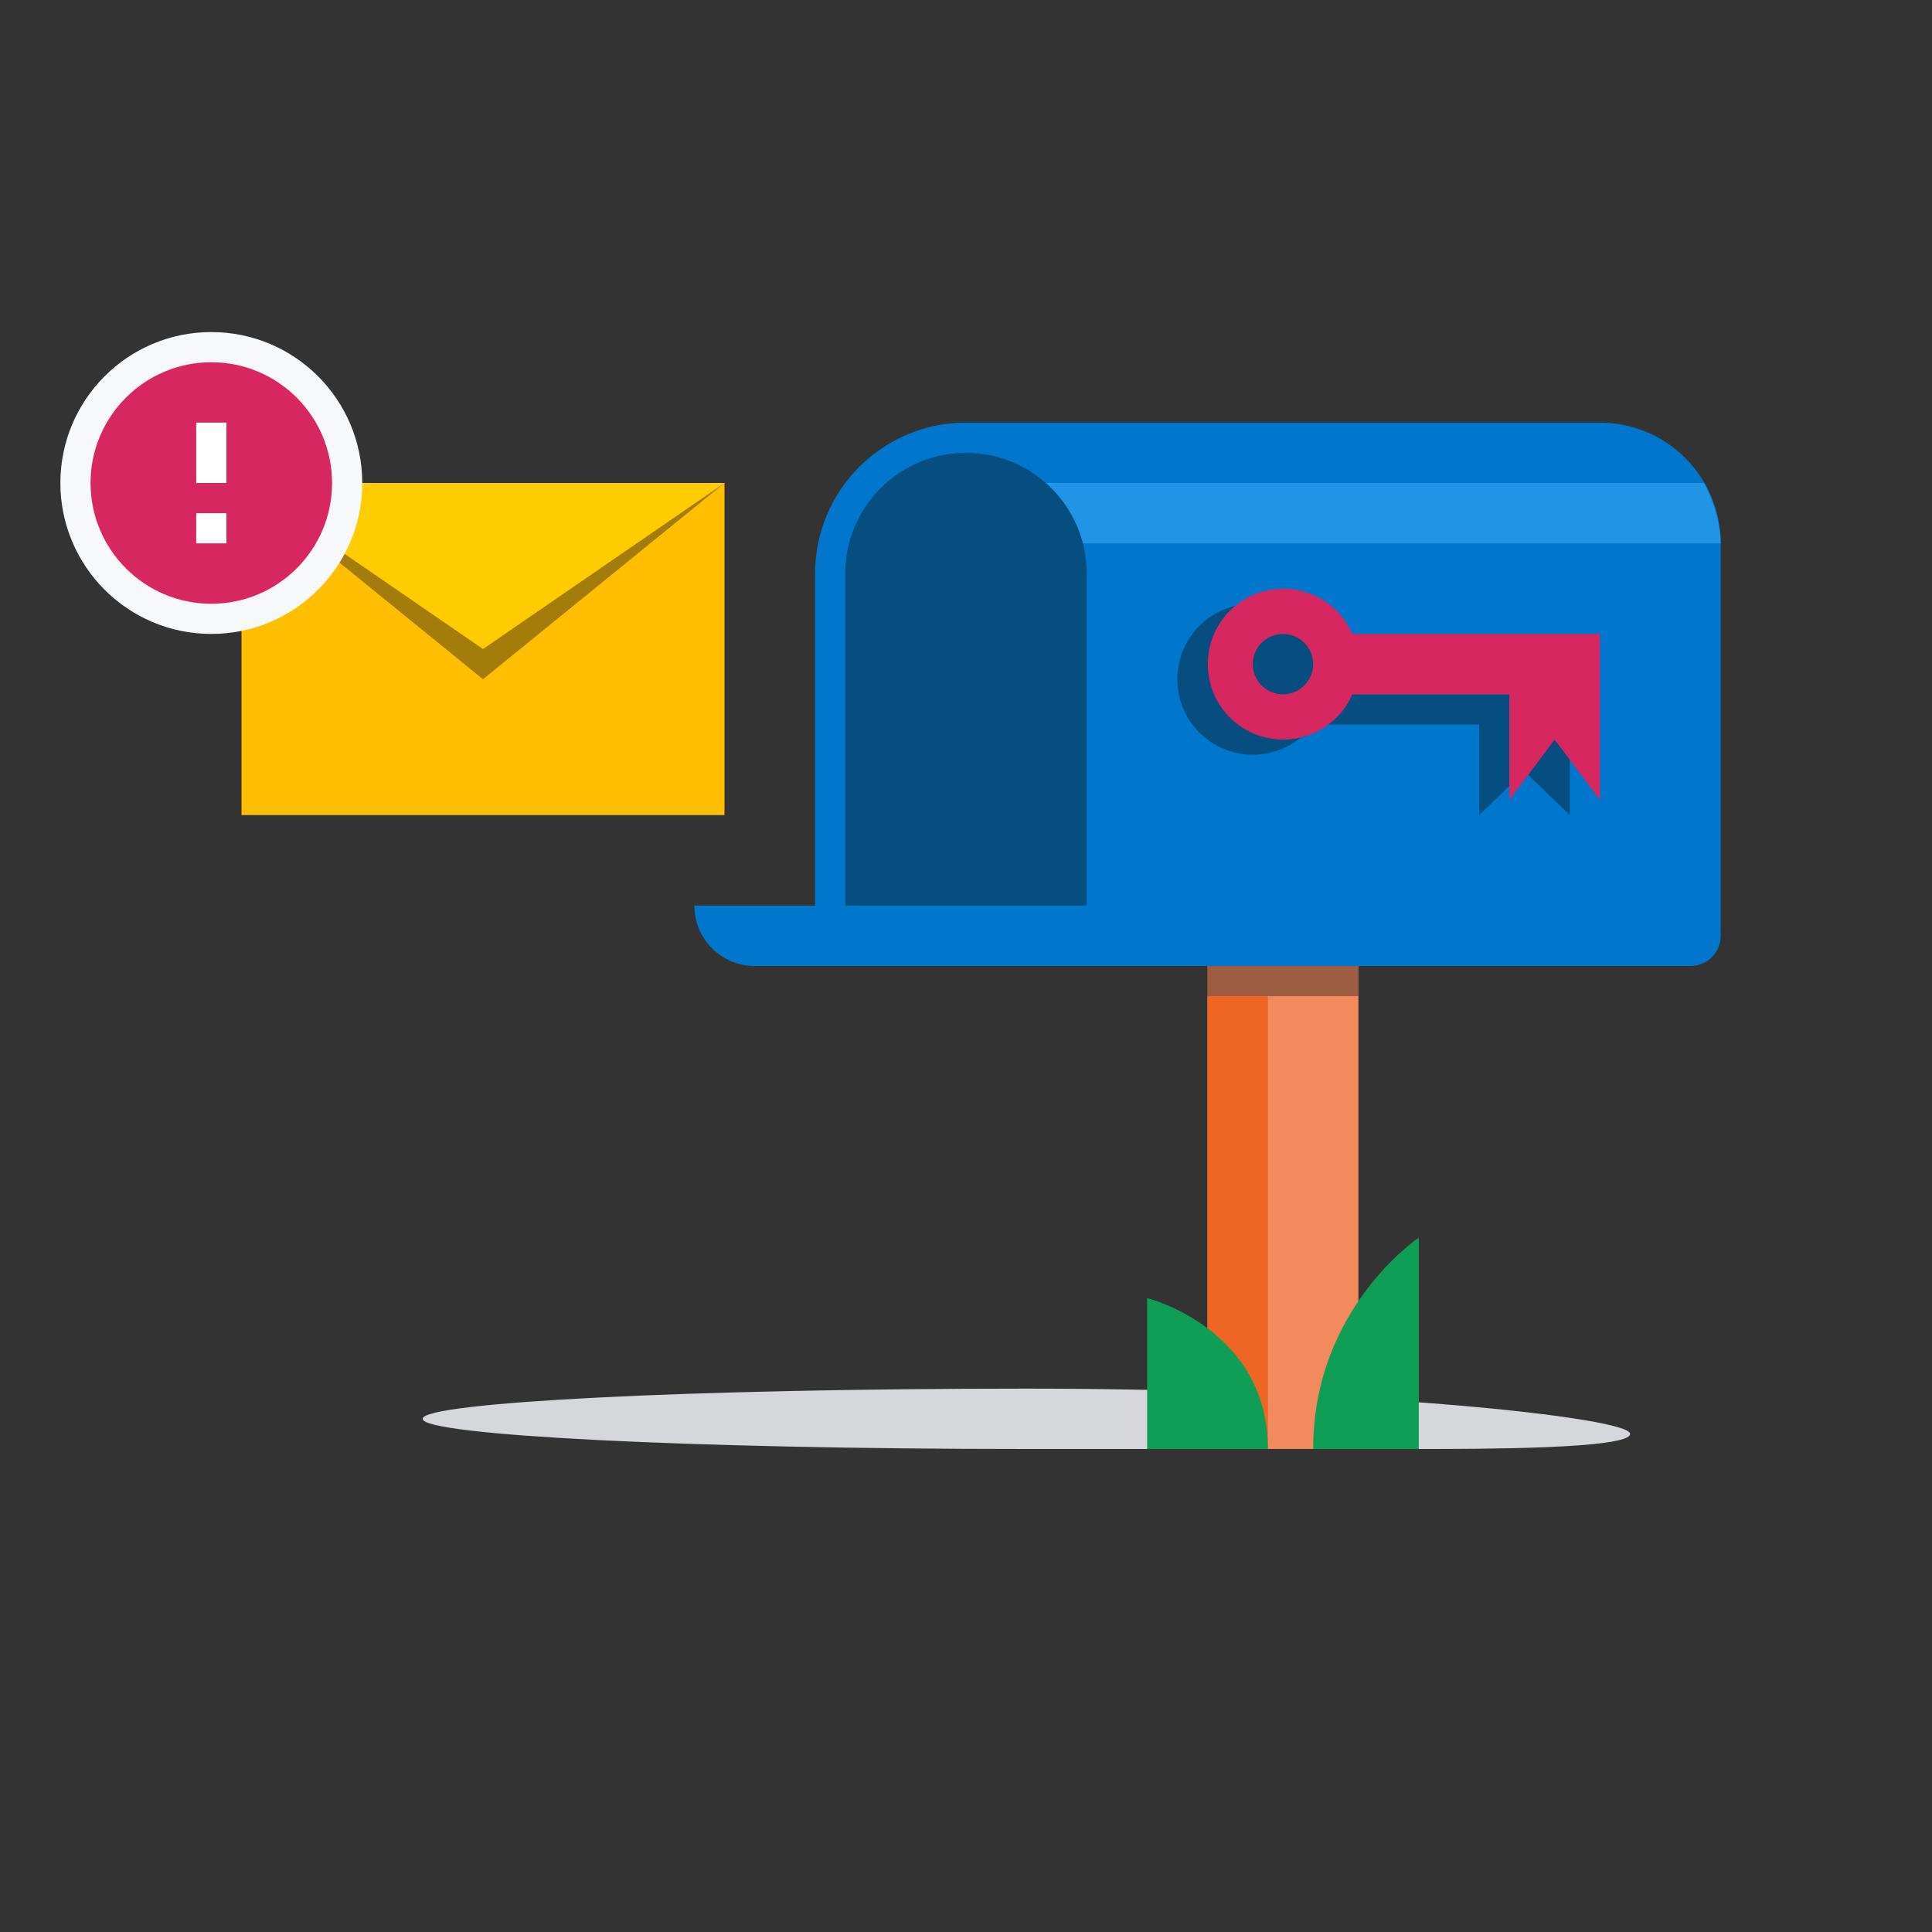 <svg width="64" height="64" viewBox="0 0 64 64" fill="none" xmlns="http://www.w3.org/2000/svg">
<rect x="0" y="0" width="64" height="64" fill="#333333" stroke="none"/>
<path d="M54 47.5C54 48 49 48 47 48H34C22.95 48 14 47.55 14 47C14 46.45 22.95 46 34 46C45.05 46 54 46.95 54 47.5Z" fill="#D5D7DB"/>
<path d="M40 32H45V48H40V32Z" fill="#F38A5D"/>
<path d="M40 33H42V48H40V33Z" fill="#EF6524"/>
<path d="M38 48V43C38 43 42 44 42 48H38ZM47 48H43.5C43.5 43.33 47 41 47 41V48Z" fill="#109E57"/>
<path opacity="0.4" d="M40 32H45V33H40V32Z" fill="#1A1A1A"/>
<path d="M27 19C27 17.674 27.527 16.402 28.465 15.464C29.402 14.527 30.674 14 32 14H53C54.061 14 55.078 14.421 55.828 15.172C56.579 15.922 57 16.939 57 18V31C57 31.265 56.895 31.52 56.707 31.707C56.52 31.895 56.265 32 56 32H27V19ZM23 30H27V32H25C24.47 32 23.961 31.789 23.586 31.414C23.211 31.039 23 30.53 23 30Z" fill="#0077CC"/>
<path fill-rule="evenodd" clip-rule="evenodd" d="M44 22.5C44 22.67 43.98 22.84 43.95 23H52V27L50.5 25.55L49 27V24H43.5C43.144 24.475 42.63 24.808 42.051 24.939C41.472 25.069 40.866 24.99 40.34 24.715C39.814 24.439 39.403 23.985 39.181 23.435C38.959 22.884 38.941 22.273 39.128 21.709C39.316 21.146 39.698 20.668 40.206 20.361C40.714 20.054 41.315 19.937 41.901 20.032C42.486 20.127 43.019 20.428 43.404 20.88C43.789 21.332 44 21.906 44 22.5Z" fill="#064D80"/>
<path fill-rule="evenodd" clip-rule="evenodd" d="M42.5 23C42.765 23 43.02 22.895 43.207 22.707C43.395 22.52 43.5 22.265 43.5 22C43.5 21.735 43.395 21.48 43.207 21.293C43.02 21.105 42.765 21 42.5 21C42.235 21 41.98 21.105 41.793 21.293C41.605 21.48 41.5 21.735 41.5 22C41.5 22.265 41.605 22.52 41.793 22.707C41.98 22.895 42.235 23 42.5 23ZM42.5 24.5C42.988 24.502 43.466 24.361 43.874 24.094C44.283 23.828 44.605 23.447 44.8 23H50V26.5L51.5 24.5L53 26.5V21H44.8C44.62 20.587 44.331 20.231 43.965 19.968C43.599 19.706 43.169 19.547 42.721 19.509C42.272 19.471 41.821 19.555 41.416 19.751C41.011 19.948 40.667 20.251 40.419 20.627C40.172 21.003 40.031 21.44 40.011 21.89C39.991 22.339 40.093 22.786 40.306 23.183C40.52 23.58 40.836 23.912 41.222 24.143C41.608 24.375 42.05 24.498 42.5 24.5Z" fill="#D62761"/>
<path d="M32 16H56.45C56.45 16 57 17 57 18H32V16Z" fill="#2294E6"/>
<path d="M28 19C28 17.939 28.421 16.922 29.172 16.172C29.922 15.421 30.939 15 32 15C33.061 15 34.078 15.421 34.828 16.172C35.579 16.922 36 17.939 36 19V30H28V19Z" fill="#064D80"/>
<path d="M8 16H24V27H8V16Z" fill="#FFBE00"/>
<path opacity="0.4" d="M8 16H24L16 22.5L8 16Z" fill="#1A1A1A"/>
<path d="M8 16H24L16 21.5L8 16Z" fill="#FFCC00"/>
<path d="M7 20.5C9.485 20.5 11.5 18.485 11.5 16C11.5 13.515 9.485 11.5 7 11.5C4.515 11.5 2.5 13.515 2.5 16C2.5 18.485 4.515 20.5 7 20.5Z" fill="#D62761" stroke="#F7F8FA"/>
<path d="M7 14V16M7 17V18" stroke="white"/>
</svg>
